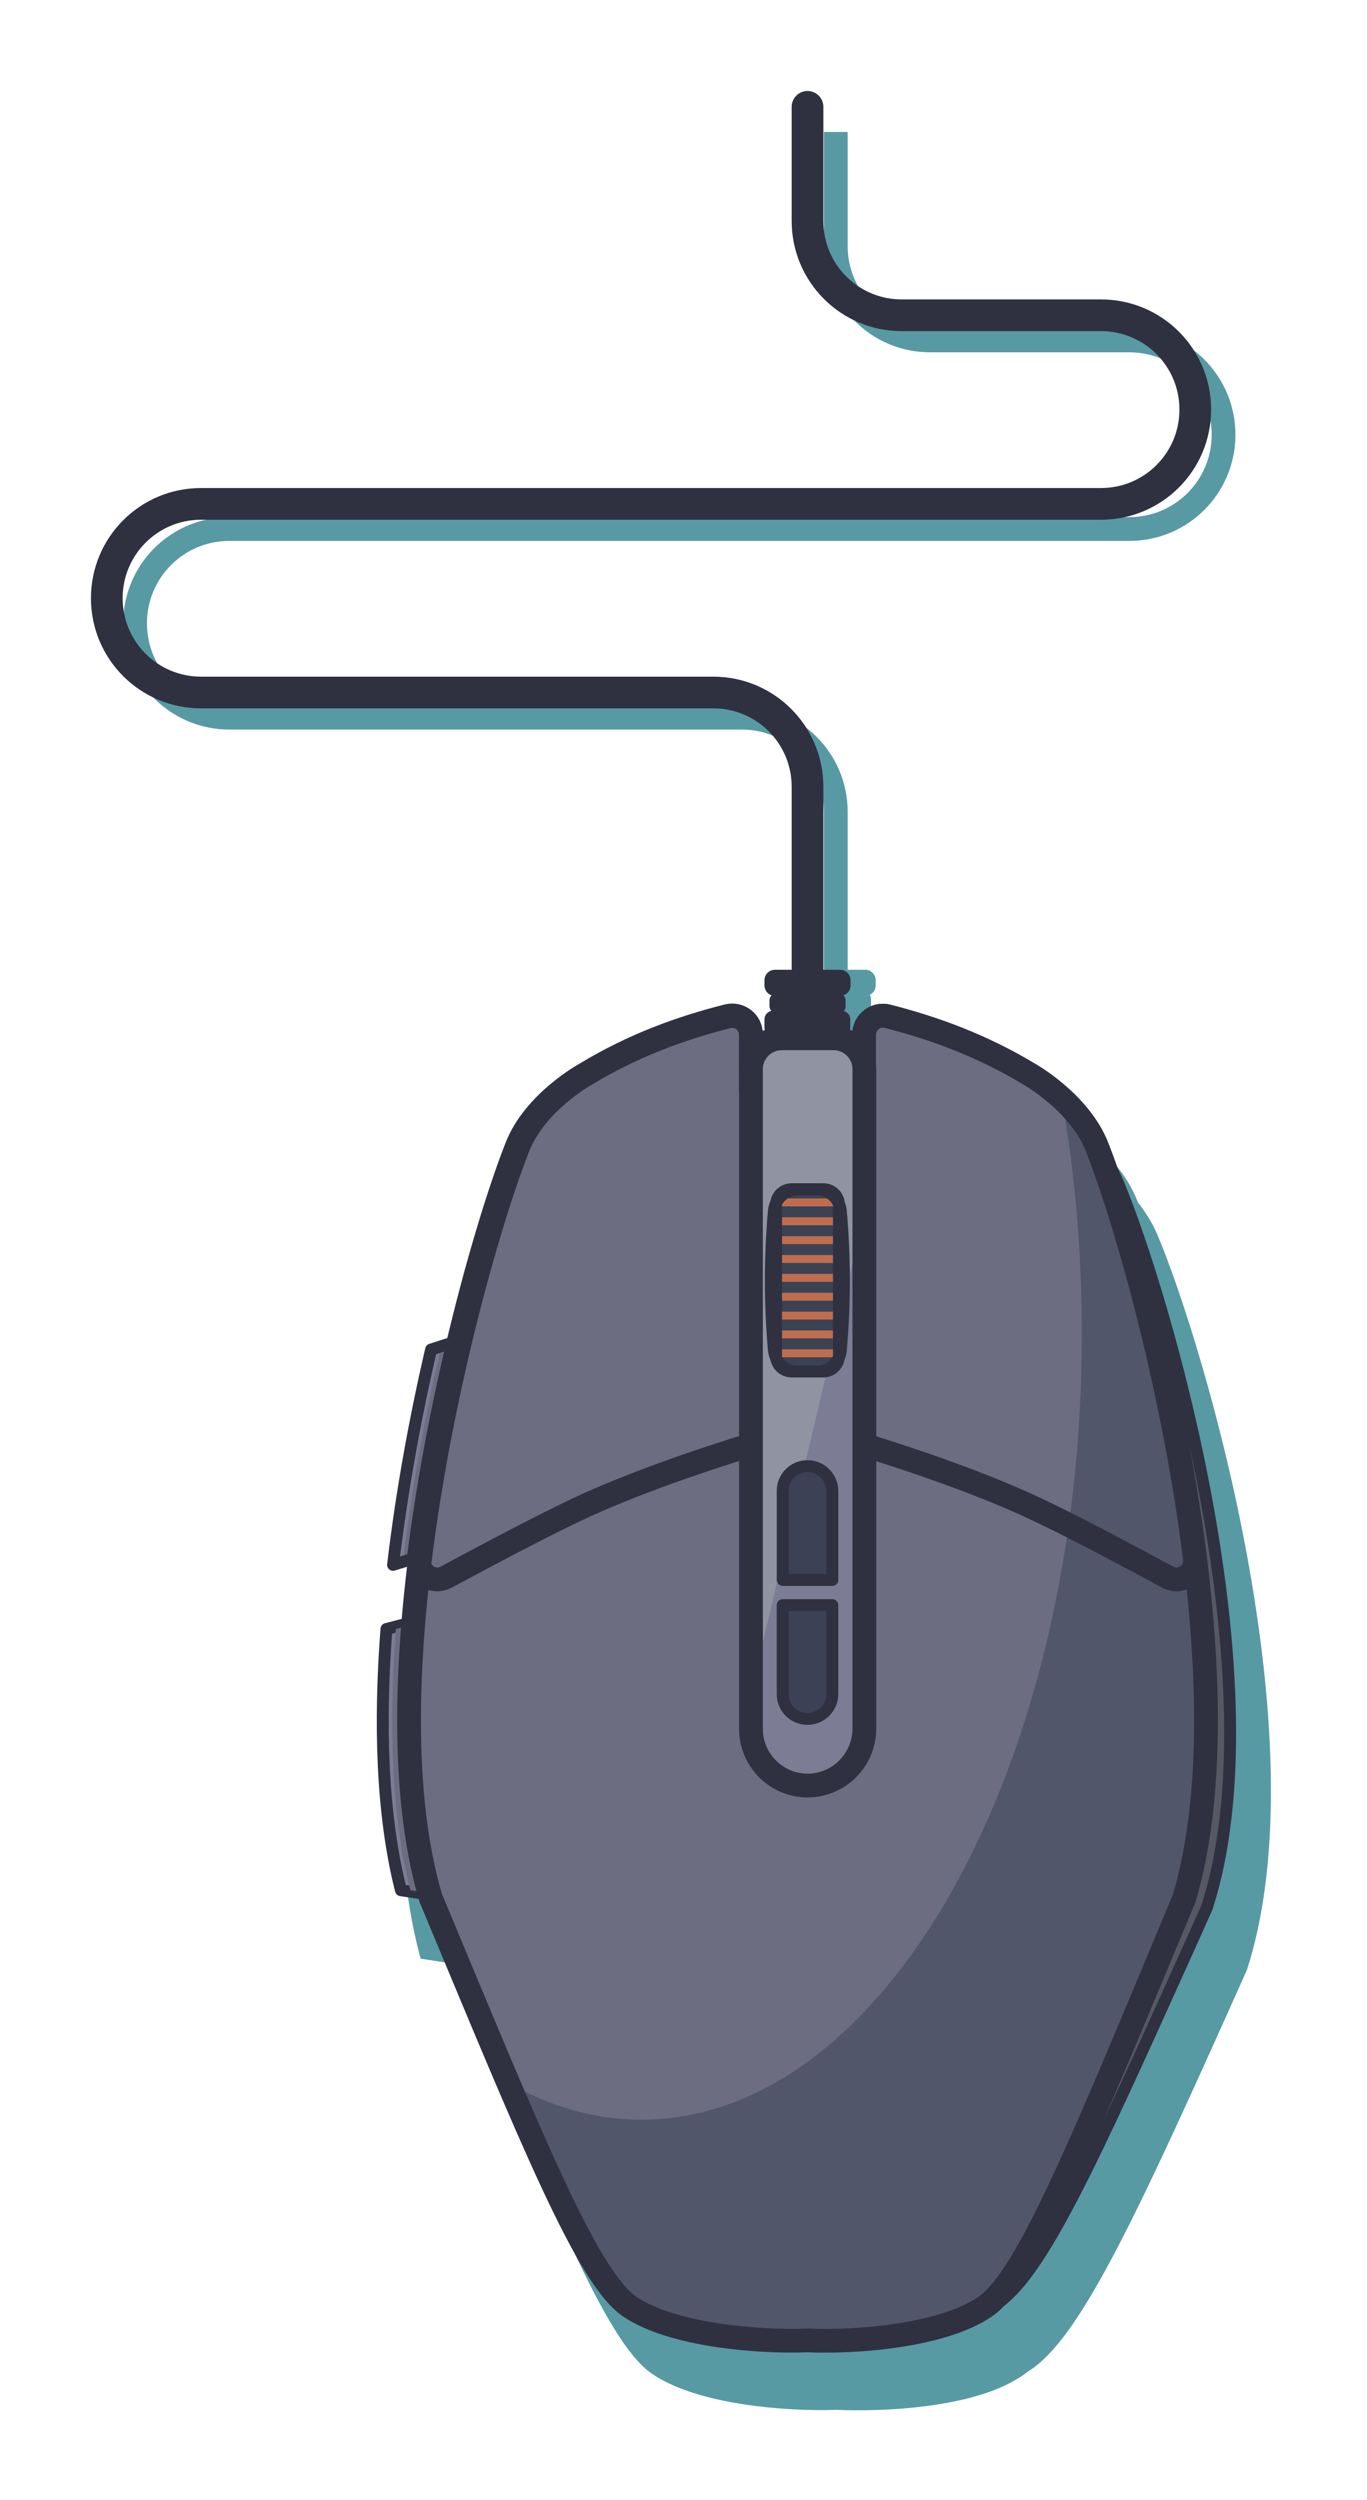<svg width="64" height="117" viewBox="0 0 64 117" fill="none" xmlns="http://www.w3.org/2000/svg">
<g filter="url(#filter0_d_9_726)">
<path d="M39.13 42.574C39.13 42.574 39.13 37.763 39.13 33.997C39.13 31.555 37.159 29.584 34.717 29.584H10.738C8.296 29.584 6.324 27.613 6.324 25.171C6.324 22.729 8.296 20.757 10.738 20.757H52.871C55.313 20.757 57.284 18.786 57.284 16.344C57.284 13.902 55.313 11.93 52.871 11.93H43.544C41.102 11.93 39.13 9.959 39.13 7.517C39.13 4.928 39.13 2.177 39.13 2.177" stroke="#579AA3" stroke-width="1.113" stroke-miterlimit="10"/>
<path d="M40.572 44.486H37.379C37.144 44.486 36.967 44.295 36.967 44.075V43.707C36.967 43.471 37.158 43.295 37.379 43.295H40.572C40.807 43.295 40.983 43.486 40.983 43.707V44.075C40.998 44.295 40.807 44.486 40.572 44.486Z" fill="#579AA3"/>
<path d="M40.513 42.603H37.453C37.188 42.603 36.967 42.383 36.967 42.118V41.868C36.967 41.603 37.188 41.382 37.453 41.382H40.513C40.778 41.382 40.998 41.603 40.998 41.868V42.118C40.998 42.383 40.778 42.603 40.513 42.603Z" fill="#579AA3"/>
<path d="M40.439 43.486H37.526C37.35 43.486 37.203 43.339 37.203 43.162V42.736C37.203 42.559 37.35 42.412 37.526 42.412H40.439C40.616 42.412 40.778 42.559 40.778 42.736V43.162C40.778 43.339 40.63 43.486 40.439 43.486Z" fill="#579AA3"/>
<path d="M37.806 41.397C37.806 41.397 37.806 36.587 37.806 32.82C37.806 30.378 35.835 28.407 33.393 28.407H9.413C6.971 28.407 5 26.436 5 23.994C5 21.552 6.971 19.58 9.413 19.58H51.546C53.988 19.58 55.96 17.609 55.96 15.167C55.96 12.725 53.988 10.754 51.546 10.754H42.219C39.777 10.754 37.806 8.782 37.806 6.34C37.806 3.751 37.806 1 37.806 1" stroke="#2F3140" stroke-width="1.484" stroke-miterlimit="10" stroke-linecap="round" stroke-linejoin="round"/>
<path d="M39.395 44.486H36.202C35.967 44.486 35.791 44.295 35.791 44.075V43.707C35.791 43.471 35.982 43.295 36.202 43.295H39.395C39.63 43.295 39.807 43.486 39.807 43.707V44.075C39.821 44.295 39.63 44.486 39.395 44.486Z" fill="#2F3140"/>
<path d="M39.336 42.603H36.276C36.011 42.603 35.791 42.383 35.791 42.118V41.868C35.791 41.603 36.011 41.382 36.276 41.382H39.336C39.601 41.382 39.821 41.603 39.821 41.868V42.118C39.821 42.383 39.601 42.603 39.336 42.603Z" fill="#2F3140"/>
<path d="M39.262 43.413H36.349C36.173 43.413 36.026 43.265 36.026 43.089V42.809C36.026 42.633 36.173 42.486 36.349 42.486H39.262C39.439 42.486 39.586 42.633 39.586 42.809V43.089C39.601 43.265 39.454 43.413 39.262 43.413Z" fill="#2F3140"/>
<path d="M53.665 53.975C53.444 53.46 53.135 52.989 52.797 52.563C52.767 52.504 52.752 52.445 52.723 52.386C51.899 50.268 49.516 48.944 49.516 48.944C47.295 47.605 45.044 46.796 42.911 46.252C42.352 46.105 41.807 46.531 41.807 47.105V49.724H36.511V47.105C36.511 46.531 35.967 46.105 35.408 46.252C33.26 46.796 31.024 47.605 28.803 48.944C28.803 48.944 26.419 50.253 25.596 52.386C24.845 54.299 23.83 57.535 22.903 61.419L21.535 61.86C20.814 64.965 20.167 68.436 19.755 71.938L21.035 71.54C20.903 72.555 20.8 73.585 20.711 74.615L19.461 74.939C19.123 79.323 19.24 83.618 20.138 87.164L21.491 87.37C21.506 87.414 21.521 87.473 21.535 87.517C26.199 98.683 28.847 105.288 30.862 106.641C32.848 107.98 36.864 108.304 39.174 108.216C41.454 108.318 45.412 108.098 47.427 106.789C47.604 106.7 47.692 106.597 47.854 106.494C50.016 105.141 52.547 99.815 56.975 89.959L57.857 87.988L57.872 87.943C61.197 77.513 55.945 59.389 53.665 53.975Z" fill="#579AA3" stroke="#579AA3" stroke-width="1.113" stroke-miterlimit="10"/>
<path d="M21.918 71.658H20.299L18.093 72.232C17.755 76.616 17.872 80.911 18.77 84.457L23.154 85.119L21.918 71.658Z" fill="#7C7C94"/>
<path d="M21.918 71.658H20.299L18.093 72.232C17.755 76.616 17.872 80.911 18.77 84.457L23.154 85.119L21.918 71.658Z" stroke="#2F3140" stroke-width="0.557" stroke-miterlimit="10" stroke-linecap="round" stroke-linejoin="round"/>
<path d="M20.55 68.569L22.462 58.418L20.182 59.154C19.461 62.258 18.814 65.73 18.402 69.231L20.55 68.569Z" fill="#7C7C94"/>
<path d="M22.359 71.658H20.741L18.534 72.232C18.196 76.616 18.314 80.911 19.211 84.457L23.595 85.119L22.359 71.658Z" fill="#6C6D81"/>
<path d="M20.991 68.569L22.904 58.418L20.623 59.154C19.902 62.258 19.255 65.73 18.843 69.231L20.991 68.569Z" fill="#6C6D81"/>
<path d="M20.55 68.569L22.462 58.418L20.182 59.154C19.461 62.258 18.814 65.73 18.402 69.231L20.55 68.569Z" stroke="#2F3140" stroke-width="0.557" stroke-miterlimit="10" stroke-linecap="round" stroke-linejoin="round"/>
<path d="M52.311 51.283C51.385 49.076 48.884 47.723 48.619 47.59C47.795 47.134 46.942 46.722 46.059 46.355V104.155C46.236 104.067 46.427 103.964 46.589 103.861C48.751 102.508 51.179 97.079 55.621 87.237L56.504 85.266L56.519 85.222C59.843 74.821 54.592 56.711 52.311 51.283Z" fill="#565864"/>
<path d="M52.311 51.283C51.385 49.076 48.884 47.723 48.619 47.59C47.795 47.134 46.942 46.722 46.059 46.355V104.155C46.236 104.067 46.427 103.964 46.589 103.861C48.751 102.508 51.179 97.079 55.621 87.237L56.504 85.266L56.519 85.222C59.843 74.821 54.592 56.711 52.311 51.283Z" stroke="#2F3140" stroke-width="0.557" stroke-miterlimit="10" stroke-linecap="round" stroke-linejoin="round"/>
<path d="M51.37 49.694C50.546 47.576 48.163 46.252 48.163 46.252C45.942 44.913 43.691 44.104 41.558 43.559C40.999 43.412 40.454 43.839 40.454 44.413V47.046H35.158V44.428C35.158 43.854 34.614 43.427 34.055 43.574C31.907 44.119 29.671 44.928 27.45 46.266C27.45 46.266 25.066 47.576 24.242 49.709C21.933 55.608 17.034 74.277 20.168 84.825C24.831 95.99 27.479 102.596 29.494 103.949C31.48 105.288 35.497 105.612 37.806 105.523C40.116 105.626 44.132 105.303 46.118 103.949C48.119 102.596 50.782 95.99 55.445 84.825C58.578 74.262 53.68 55.593 51.37 49.694Z" fill="#51566A"/>
<path d="M50.649 58.418C50.649 54.578 50.325 50.871 49.708 47.399C48.898 46.664 48.163 46.252 48.163 46.252C45.942 44.913 43.691 44.104 41.558 43.559C40.999 43.412 40.454 43.839 40.454 44.413V47.046H35.158V44.428C35.158 43.854 34.614 43.427 34.055 43.574C31.907 44.119 29.671 44.928 27.45 46.266C27.45 46.266 25.066 47.576 24.242 49.709C21.933 55.608 17.034 74.277 20.168 84.825C21.536 88.12 22.742 91.003 23.801 93.475C25.773 94.593 27.861 95.196 30.039 95.196C41.425 95.181 50.649 78.719 50.649 58.418Z" fill="#6C6D81"/>
<path d="M51.37 49.694C50.546 47.576 48.163 46.252 48.163 46.252C45.942 44.913 43.691 44.104 41.558 43.559C40.999 43.412 40.454 43.839 40.454 44.413V47.046H35.158V44.428C35.158 43.854 34.614 43.427 34.055 43.574C31.907 44.119 29.671 44.928 27.45 46.266C27.45 46.266 25.066 47.576 24.242 49.709C21.933 55.608 17.034 74.277 20.168 84.825C24.831 95.99 27.479 102.596 29.494 103.949C31.48 105.288 35.497 105.612 37.806 105.523C40.116 105.626 44.132 105.303 46.118 103.949C48.119 102.596 50.782 95.99 55.445 84.825C58.578 74.262 53.68 55.593 51.37 49.694Z" stroke="#2F3140" stroke-width="1.113" stroke-miterlimit="10" stroke-linecap="round" stroke-linejoin="round"/>
<path d="M35.158 46.178V44.398C35.158 43.824 34.629 43.413 34.069 43.545C31.907 44.089 29.656 44.898 27.42 46.252C27.42 46.252 25.007 47.561 24.183 49.694C22.83 53.137 20.609 60.934 19.608 68.922C19.52 69.628 20.256 70.143 20.888 69.805C23.051 68.642 25.36 67.421 26.949 66.671C30.539 64.965 35.438 63.508 37.159 63.023C37.541 62.92 37.791 62.566 37.791 62.184V47.929C37.791 47.443 37.394 47.061 36.923 47.061H36.026C35.555 47.046 35.158 46.664 35.158 46.178Z" stroke="#2F3140" stroke-width="1.113" stroke-miterlimit="10" stroke-linecap="round" stroke-linejoin="round"/>
<path d="M51.37 49.694C50.546 47.576 48.163 46.252 48.163 46.252C45.941 44.913 43.691 44.104 41.557 43.559C40.998 43.412 40.454 43.839 40.454 44.413V47.046H37.806V62.846C37.806 62.846 44.176 64.552 48.619 66.671C50.208 67.421 52.517 68.642 54.665 69.804C55.298 70.143 56.033 69.628 55.945 68.922C54.945 60.934 52.723 53.136 51.37 49.694Z" stroke="#2F3140" stroke-width="1.113" stroke-miterlimit="10" stroke-linecap="round" stroke-linejoin="round"/>
<path d="M37.806 79.558C36.349 79.558 35.158 78.366 35.158 76.91V46.016C35.158 45.237 35.79 44.589 36.585 44.589H39.041C39.821 44.589 40.468 45.222 40.468 46.016V76.91C40.454 78.381 39.262 79.558 37.806 79.558Z" fill="#7C7C94"/>
<path d="M40.454 52.828V46.016C40.454 45.237 39.822 44.589 39.027 44.589H36.571C35.791 44.589 35.144 45.222 35.144 46.016V75.262L40.454 52.828Z" fill="#9093A2"/>
<path d="M38.968 69.937V65.773C38.968 65.141 38.453 64.611 37.806 64.611C37.158 64.611 36.644 65.126 36.644 65.773V69.937H38.968Z" fill="#3C4155"/>
<path d="M38.968 71.114V75.277C38.968 75.91 38.453 76.439 37.806 76.439C37.158 76.439 36.644 75.924 36.644 75.277V71.114H38.968Z" fill="#3C4155"/>
<path d="M37.806 79.558C36.349 79.558 35.158 78.366 35.158 76.91V46.031C35.158 45.237 35.805 44.589 36.599 44.589H39.027C39.821 44.589 40.468 45.237 40.468 46.031V76.91C40.454 78.381 39.262 79.558 37.806 79.558Z" stroke="#2F3140" stroke-width="1.113" stroke-miterlimit="10" stroke-linecap="round" stroke-linejoin="round"/>
<path d="M38.277 60.183H37.321C36.776 60.183 36.335 59.742 36.335 59.198V52.651C36.335 52.107 36.776 51.666 37.321 51.666H38.277C38.821 51.666 39.263 52.107 39.263 52.651V59.198C39.277 59.742 38.821 60.183 38.277 60.183Z" fill="#3B4254"/>
<path d="M36.497 59.33H39.115" stroke="#C06D4F" stroke-width="0.371" stroke-miterlimit="10" stroke-linecap="round" stroke-linejoin="round"/>
<path d="M36.497 58.447H39.115" stroke="#C06D4F" stroke-width="0.371" stroke-miterlimit="10" stroke-linecap="round" stroke-linejoin="round"/>
<path d="M36.497 57.565H39.115" stroke="#C06D4F" stroke-width="0.371" stroke-miterlimit="10" stroke-linecap="round" stroke-linejoin="round"/>
<path d="M36.497 56.682H39.115" stroke="#C06D4F" stroke-width="0.371" stroke-miterlimit="10" stroke-linecap="round" stroke-linejoin="round"/>
<path d="M36.497 55.799H39.115" stroke="#C06D4F" stroke-width="0.371" stroke-miterlimit="10" stroke-linecap="round" stroke-linejoin="round"/>
<path d="M36.497 54.917H39.115" stroke="#C06D4F" stroke-width="0.371" stroke-miterlimit="10" stroke-linecap="round" stroke-linejoin="round"/>
<path d="M36.497 54.034H39.115" stroke="#C06D4F" stroke-width="0.371" stroke-miterlimit="10" stroke-linecap="round" stroke-linejoin="round"/>
<path d="M36.497 53.151H39.115" stroke="#C06D4F" stroke-width="0.371" stroke-miterlimit="10" stroke-linecap="round" stroke-linejoin="round"/>
<path d="M36.497 52.269H39.115" stroke="#C06D4F" stroke-width="0.371" stroke-miterlimit="10" stroke-linecap="round" stroke-linejoin="round"/>
<path d="M38.277 60.183C37.953 60.183 37.644 60.183 37.32 60.183C36.776 60.183 36.291 59.742 36.232 59.198C36.041 57.02 36.041 54.828 36.232 52.651C36.291 52.107 36.776 51.666 37.32 51.666C37.644 51.666 37.953 51.666 38.277 51.666C38.821 51.666 39.306 52.107 39.365 52.651C39.557 54.828 39.557 57.02 39.365 59.198C39.321 59.742 38.821 60.183 38.277 60.183Z" stroke="#2F3140" stroke-width="0.557" stroke-miterlimit="10" stroke-linecap="round" stroke-linejoin="round"/>
<path d="M38.542 60.183H37.071C36.659 60.183 36.335 59.86 36.335 59.448V52.386C36.335 51.974 36.659 51.651 37.071 51.651H38.542C38.954 51.651 39.277 51.974 39.277 52.386V59.448C39.277 59.86 38.939 60.183 38.542 60.183Z" stroke="#2F3140" stroke-width="0.557" stroke-miterlimit="10" stroke-linecap="round" stroke-linejoin="round"/>
<path d="M38.968 69.937V65.773C38.968 65.141 38.453 64.611 37.806 64.611C37.158 64.611 36.644 65.126 36.644 65.773V69.937H38.968Z" stroke="#2F3140" stroke-width="0.557" stroke-miterlimit="10" stroke-linecap="round" stroke-linejoin="round"/>
<path d="M38.968 71.114V75.277C38.968 75.91 38.453 76.439 37.806 76.439C37.158 76.439 36.644 75.924 36.644 75.277V71.114H38.968Z" stroke="#2F3140" stroke-width="0.557" stroke-miterlimit="10" stroke-linecap="round" stroke-linejoin="round"/>
</g>
<defs>
<filter id="filter0_d_9_726" x="0.258" y="0.258" width="63.244" height="116.536" filterUnits="userSpaceOnUse" color-interpolation-filters="sRGB">
<feFlood flood-opacity="0" result="BackgroundImageFix"/>
<feColorMatrix in="SourceAlpha" type="matrix" values="0 0 0 0 0 0 0 0 0 0 0 0 0 0 0 0 0 0 127 0" result="hardAlpha"/>
<feOffset dy="4"/>
<feGaussianBlur stdDeviation="2"/>
<feComposite in2="hardAlpha" operator="out"/>
<feColorMatrix type="matrix" values="0 0 0 0 0 0 0 0 0 0 0 0 0 0 0 0 0 0 0.25 0"/>
<feBlend mode="normal" in2="BackgroundImageFix" result="effect1_dropShadow_9_726"/>
<feBlend mode="normal" in="SourceGraphic" in2="effect1_dropShadow_9_726" result="shape"/>
</filter>
</defs>
</svg>
